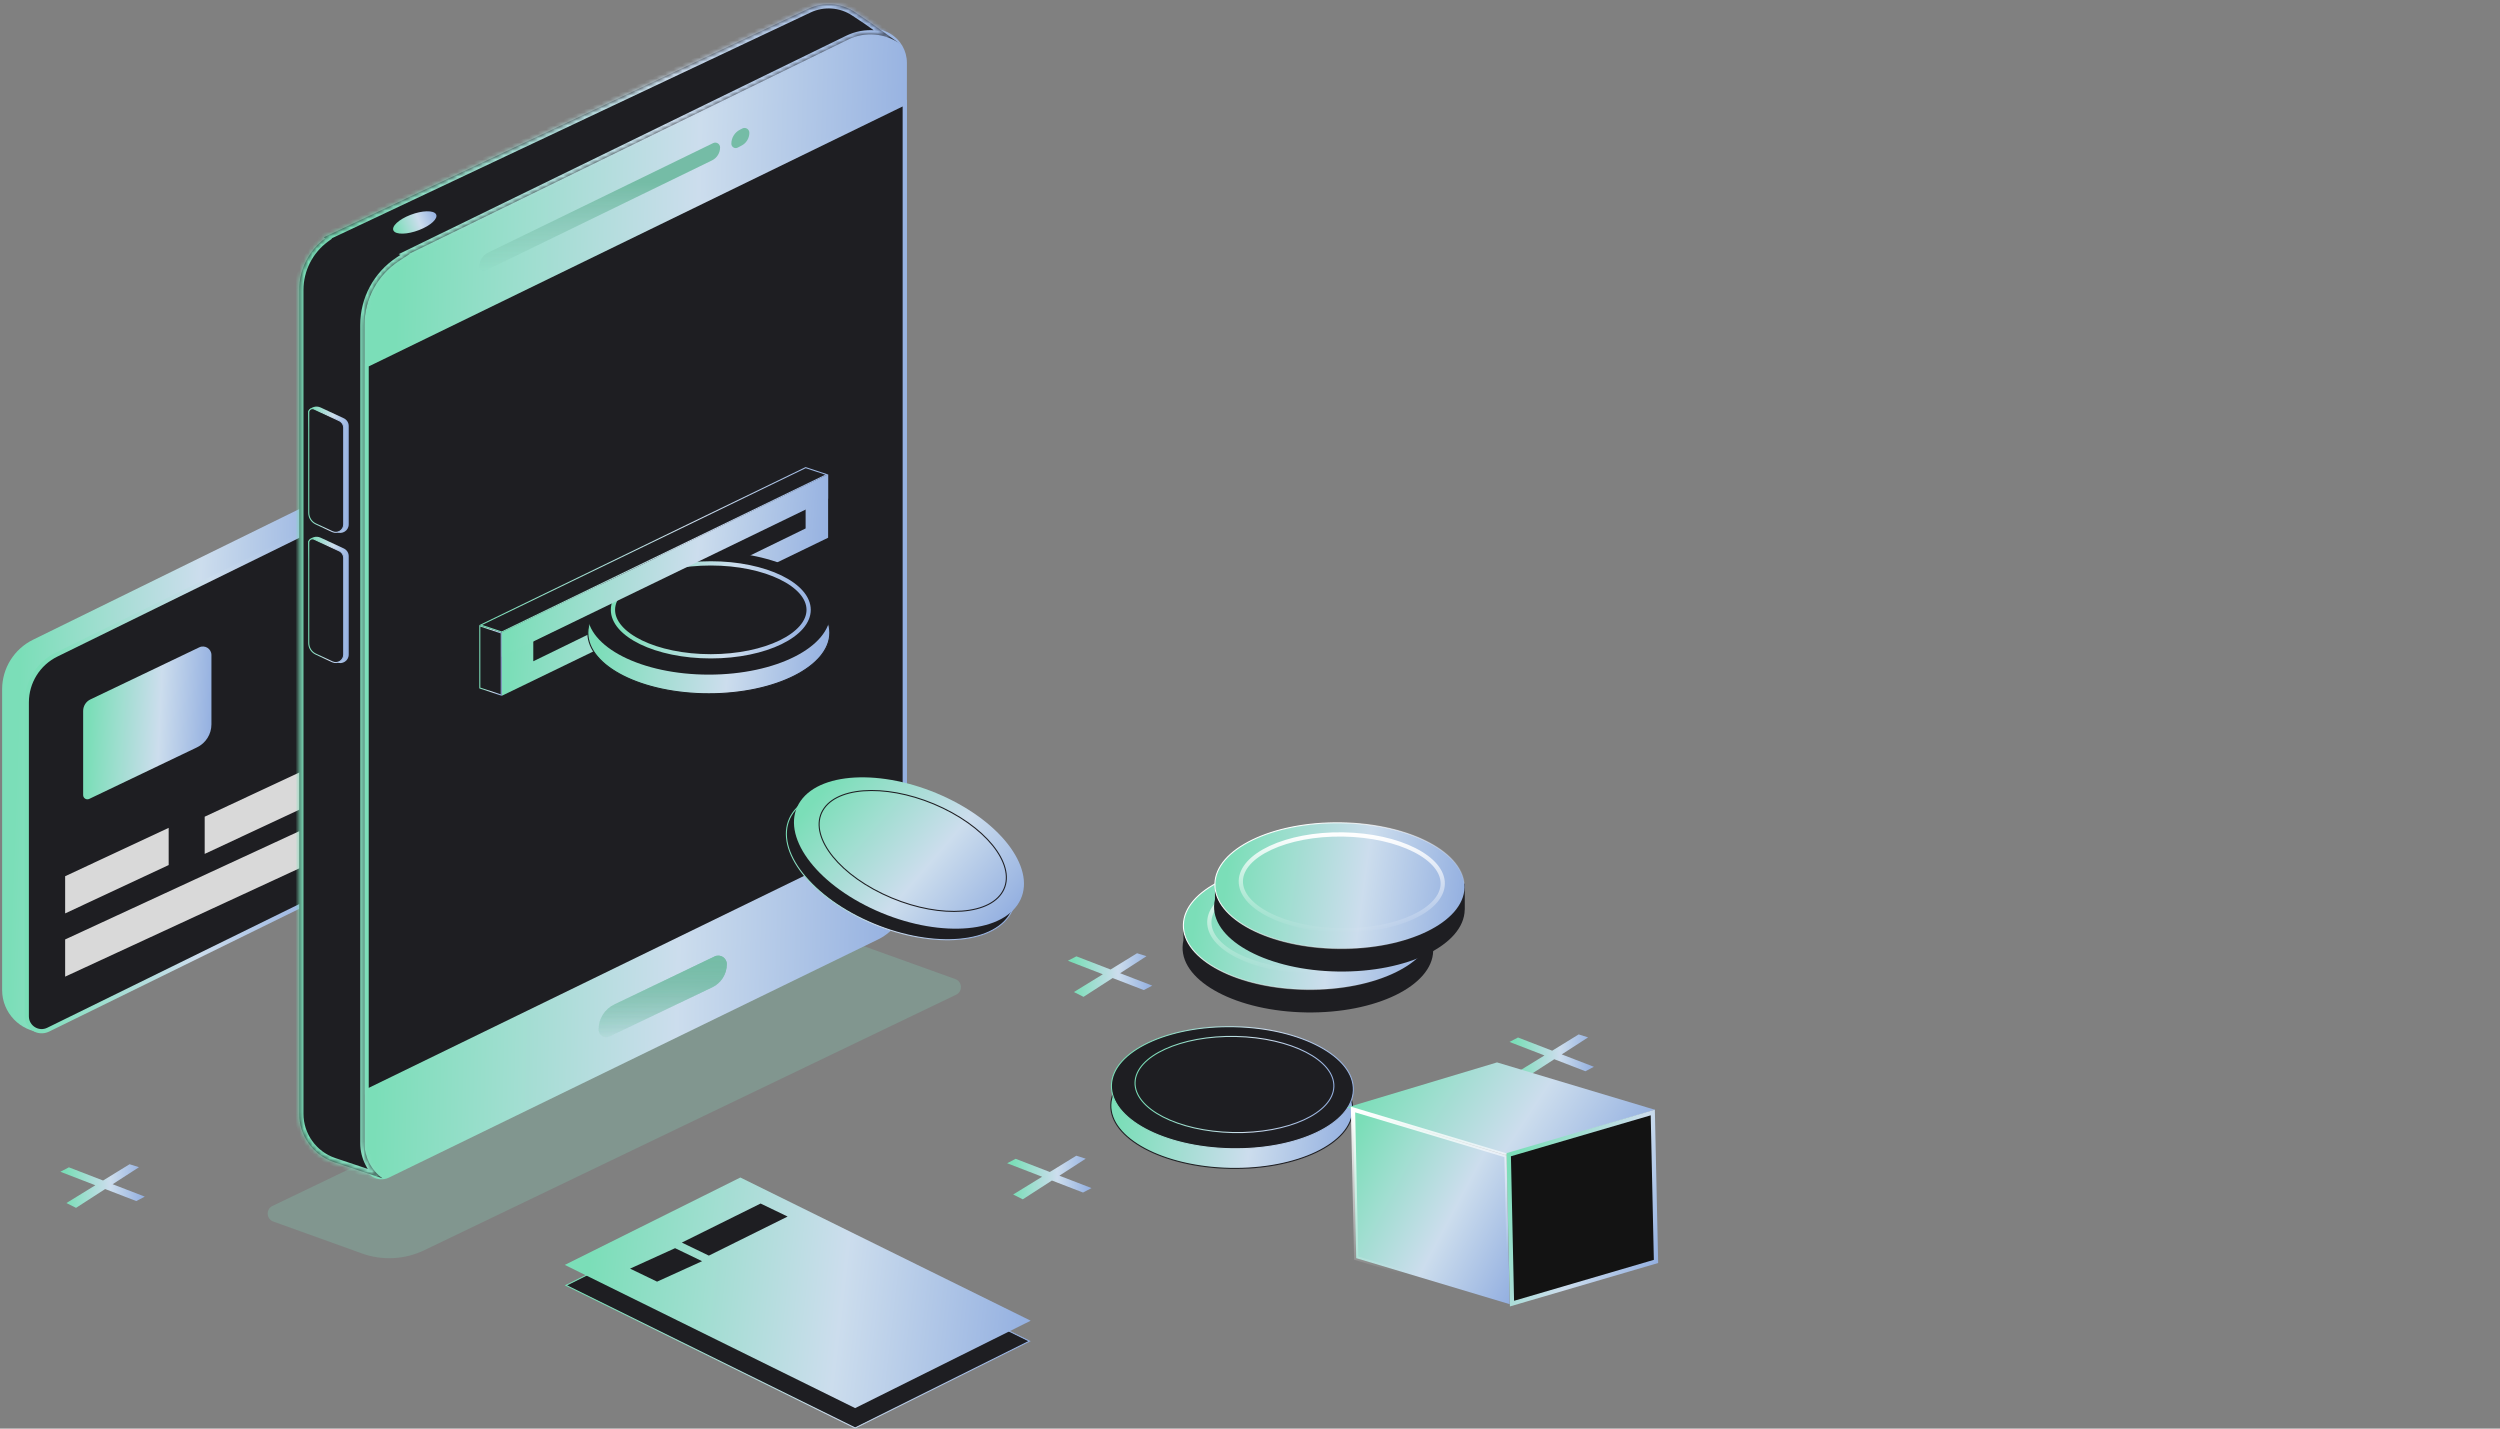 <svg width="588" height="336" viewBox="0 0 588 336" fill="none" xmlns="http://www.w3.org/2000/svg">
<rect x="0" y="0" width="588" height="336" fill="#808080" stroke="none"/>
<path d="M0.5 162.132C0.5 157.173 3.321 152.647 7.772 150.462L70.905 119.475L76.198 122.537L70.905 207.834L10.028 242.828C4.697 242.584 0.5 238.19 0.5 232.853V162.132Z" fill="url(#paint0_linear_40_1085)"/>
<path d="M6.294 165.194C6.294 160.426 9.006 156.074 13.286 153.973L75.698 123.339V210.585L11.336 242.176C9.01 243.318 6.294 241.625 6.294 239.034V165.194Z" fill="#1E1E22" stroke="url(#paint1_linear_40_1085)"/>
<path d="M19.557 167.209C19.557 166.054 20.22 165.001 21.262 164.503L46.867 152.254C48.194 151.619 49.73 152.586 49.73 154.058V170.372C49.73 172.683 48.404 174.788 46.319 175.785L20.988 187.903C20.324 188.22 19.557 187.737 19.557 187.001V167.209Z" fill="url(#paint2_linear_40_1085)"/>
<path d="M15.322 206.085L39.672 194.712V203.46L15.322 214.833V206.085Z" fill="#D9D9D9"/>
<path d="M48.142 192.087L72.493 180.714V189.463L48.142 200.836V192.087Z" fill="#D9D9D9"/>
<path d="M15.322 220.957L73.022 194.274V203.023L15.322 229.706V220.957Z" fill="#D9D9D9"/>
<path d="M64.281 287.313C62.612 286.712 62.493 284.397 64.092 283.628L196.363 220.083L224.69 230.276C226.36 230.877 226.478 233.192 224.879 233.961L99.781 294.061C95.193 296.265 89.911 296.536 85.12 294.812L64.281 287.313Z" fill="#86DEBF" fill-opacity="0.23"/>
<path d="M85.727 76.627C85.727 68.975 90.093 61.995 96.972 58.645L201.801 7.606C207.115 5.019 213.303 8.888 213.303 14.799V210.152C213.303 214.743 210.683 218.931 206.556 220.941L91.478 276.97C88.821 278.264 85.727 276.329 85.727 273.374V76.627Z" fill="url(#paint3_linear_40_1085)"/>
<path d="M86.227 256.662V85.866L212.803 24.239V195.035L86.227 256.662Z" fill="#1E1E22" stroke="url(#paint4_linear_40_1085)"/>
<mask id="path-10-inside-1_40_1085" fill="white">
<path fill-rule="evenodd" clip-rule="evenodd" d="M190.213 2.032L76.198 55.809L76.488 56.061C72.727 58.855 70.376 63.318 70.376 68.214V261.949C70.376 267.108 73.672 271.689 78.564 273.328L89.962 277.146C87.302 275.223 85.727 272.14 85.727 268.858V258.337V76.423C85.727 70.38 88.759 64.74 93.801 61.407L96.314 59.746L96.206 59.701L199.467 9.304C203.426 7.372 208.126 7.76 211.714 10.317L204.039 4.849L201.005 2.827C197.796 0.689 193.701 0.387 190.213 2.032Z"/>
</mask>
<path fill-rule="evenodd" clip-rule="evenodd" d="M190.213 2.032L76.198 55.809L76.488 56.061C72.727 58.855 70.376 63.318 70.376 68.214V261.949C70.376 267.108 73.672 271.689 78.564 273.328L89.962 277.146C87.302 275.223 85.727 272.14 85.727 268.858V258.337V76.423C85.727 70.38 88.759 64.74 93.801 61.407L96.314 59.746L96.206 59.701L199.467 9.304C203.426 7.372 208.126 7.76 211.714 10.317L204.039 4.849L201.005 2.827C197.796 0.689 193.701 0.387 190.213 2.032Z" fill="#1E1E22"/>
<path d="M76.198 55.809L75.772 54.904L74.386 55.558L75.542 56.563L76.198 55.809ZM190.213 2.032L189.786 1.128V1.128L190.213 2.032ZM76.488 56.061L77.085 56.864L78.082 56.122L77.144 55.306L76.488 56.061ZM78.564 273.328L78.246 274.276H78.246L78.564 273.328ZM89.962 277.146L89.644 278.094L90.548 276.336L89.962 277.146ZM93.801 61.407L93.249 60.573L93.801 61.407ZM96.314 59.746L96.866 60.58L98.437 59.541L96.696 58.822L96.314 59.746ZM96.206 59.701L95.767 58.803L93.771 59.777L95.824 60.626L96.206 59.701ZM199.467 9.304L199.028 8.406V8.406L199.467 9.304ZM204.039 4.849L204.619 4.034L204.606 4.025L204.593 4.017L204.039 4.849ZM201.005 2.827L200.451 3.659L200.451 3.659L201.005 2.827ZM76.625 56.713L190.639 2.937L189.786 1.128L75.772 54.904L76.625 56.713ZM77.144 55.306L76.855 55.054L75.542 56.563L75.832 56.815L77.144 55.306ZM75.892 55.258C71.883 58.236 69.376 62.994 69.376 68.214H71.376C71.376 63.642 73.571 59.474 77.085 56.864L75.892 55.258ZM69.376 68.214V261.949H71.376V68.214H69.376ZM69.376 261.949C69.376 267.538 72.947 272.501 78.246 274.276L78.881 272.38C74.398 270.878 71.376 266.678 71.376 261.949H69.376ZM78.246 274.276L89.644 278.094L90.279 276.198L78.881 272.38L78.246 274.276ZM90.548 276.336C88.148 274.601 86.727 271.819 86.727 268.858H84.727C84.727 272.461 86.456 275.845 89.376 277.956L90.548 276.336ZM86.727 268.858V258.337H84.727V268.858H86.727ZM86.727 258.337V76.423H84.727V258.337H86.727ZM86.727 76.423C86.727 70.716 89.591 65.389 94.352 62.242L93.249 60.573C87.928 64.091 84.727 70.044 84.727 76.423H86.727ZM94.352 62.242L96.866 60.58L95.763 58.912L93.249 60.573L94.352 62.242ZM96.696 58.822L96.588 58.777L95.824 60.626L95.932 60.67L96.696 58.822ZM199.028 8.406L95.767 58.803L96.645 60.6L199.905 10.203L199.028 8.406ZM212.295 9.502C208.408 6.733 203.317 6.312 199.028 8.406L199.905 10.203C203.535 8.431 207.844 8.787 211.134 11.131L212.295 9.502ZM203.459 5.663L211.134 11.131L212.295 9.502L204.619 4.034L203.459 5.663ZM200.451 3.659L203.484 5.681L204.593 4.017L201.56 1.995L200.451 3.659ZM190.639 2.937C193.81 1.441 197.533 1.715 200.451 3.659L201.56 1.995C198.059 -0.338 193.591 -0.667 189.786 1.128L190.639 2.937Z" fill="url(#paint5_linear_40_1085)" mask="url(#path-10-inside-1_40_1085)"/>
<path d="M140.78 242.135C140.78 239.618 142.225 237.326 144.495 236.24L168.073 224.96C169.408 224.321 170.954 225.295 170.954 226.776C170.954 229.101 169.619 231.219 167.521 232.223L143.379 243.772C142.174 244.349 140.78 243.471 140.78 242.135Z" fill="url(#paint6_linear_40_1085)"/>
<path d="M140.78 242.135C140.78 239.618 142.225 237.326 144.495 236.24L168.073 224.96C169.408 224.321 170.954 225.295 170.954 226.776C170.954 229.101 169.619 231.219 167.521 232.223L143.379 243.772C142.174 244.349 140.78 243.471 140.78 242.135Z" fill="url(#paint7_linear_40_1085)"/>
<path d="M112.724 62.724C112.724 61.316 113.528 60.031 114.794 59.415L167.737 33.657C168.49 33.291 169.366 33.838 169.366 34.675C169.366 35.976 168.623 37.162 167.454 37.731L114.194 63.644C113.515 63.974 112.724 63.48 112.724 62.724Z" fill="url(#paint8_linear_40_1085)"/>
<path d="M172.013 33.803C172.013 32.42 172.784 31.153 174.013 30.519L174.592 30.22C175.347 29.83 176.248 30.378 176.248 31.228C176.248 32.502 175.537 33.669 174.405 34.253L173.511 34.715C172.827 35.068 172.013 34.572 172.013 33.803Z" fill="url(#paint9_linear_40_1085)"/>
<path d="M237.23 215.551C234.756 219.06 229.692 220.905 223.459 221.02C217.231 221.135 209.867 219.519 202.849 216.141C195.831 212.762 190.499 208.265 187.548 203.731C184.595 199.193 184.04 194.643 186.514 191.135C188.988 187.626 194.051 185.781 200.285 185.666C206.513 185.551 213.877 187.167 220.895 190.545C227.913 193.924 233.245 198.421 236.196 202.955C239.149 207.493 239.703 212.043 237.23 215.551Z" fill="#1E1E22" stroke="url(#paint10_linear_40_1085)" stroke-width="0.25"/>
<ellipse cx="28.269" cy="15.784" rx="28.269" ry="15.784" transform="matrix(0.901 0.434 -0.576 0.817 197.411 175.465)" fill="url(#paint11_linear_40_1085)"/>
<path d="M235.515 210.179C233.572 212.935 229.495 214.346 224.424 214.364C219.359 214.382 213.338 213.006 207.568 210.228C201.797 207.45 197.38 203.8 194.9 200.15C192.418 196.496 191.894 192.87 193.837 190.114C195.78 187.357 199.857 185.946 204.928 185.928C209.993 185.911 216.014 187.286 221.784 190.064C227.555 192.842 231.972 196.492 234.452 200.142C236.934 203.796 237.458 207.422 235.515 210.179Z" stroke="#1E1E22" stroke-width="0.25"/>
<path fill-rule="evenodd" clip-rule="evenodd" d="M337.087 223.636C336.908 231.88 323.567 238.367 307.289 238.125C291.012 237.883 277.961 231.004 278.141 222.76C278.153 222.216 278.222 221.68 278.345 221.152V217.457H280.193C284.553 211.909 295.371 208.084 307.939 208.271C319.895 208.449 330.11 212.207 334.62 217.457H337.104V223.581H337.088C337.088 223.599 337.088 223.618 337.087 223.636Z" fill="#1E1E22"/>
<path d="M337.03 218.383C336.941 222.433 333.616 226.085 328.238 228.7C322.866 231.312 315.482 232.871 307.358 232.751C299.235 232.63 291.923 230.854 286.669 228.084C281.408 225.311 278.245 221.564 278.333 217.514C278.421 213.464 281.746 209.813 287.125 207.197C292.496 204.585 299.881 203.026 308.004 203.147C316.128 203.267 323.44 205.044 328.694 207.813C333.955 210.586 337.118 214.333 337.03 218.383Z" fill="url(#paint12_linear_40_1085)" stroke="url(#paint13_linear_40_1085)" stroke-width="0.25"/>
<path d="M331.919 217.524C331.855 220.479 329.313 223.261 324.928 225.306C320.577 227.335 314.565 228.554 307.929 228.456C301.293 228.357 295.339 226.96 291.079 224.803C286.785 222.629 284.366 219.774 284.431 216.818C284.495 213.863 287.036 211.081 291.422 209.036C295.773 207.007 301.784 205.788 308.42 205.886C315.056 205.985 321.011 207.382 325.271 209.539C329.565 211.713 331.983 214.568 331.919 217.524Z" stroke="url(#paint14_linear_40_1085)"/>
<path fill-rule="evenodd" clip-rule="evenodd" d="M344.499 214.014C344.319 222.258 330.978 228.745 314.7 228.503C298.423 228.261 285.372 221.382 285.552 213.138C285.564 212.594 285.633 212.058 285.756 211.531V207.835H287.604C291.964 202.287 302.782 198.462 315.35 198.649C327.306 198.827 337.521 202.585 342.031 207.835H344.515V213.959H344.5C344.499 213.977 344.499 213.995 344.499 214.014Z" fill="#1E1E22"/>
<path d="M344.44 208.761C344.352 212.811 341.027 216.462 335.648 219.077C330.277 221.689 322.892 223.248 314.769 223.128C306.646 223.008 299.334 221.231 294.08 218.461C288.819 215.688 285.655 211.941 285.744 207.891C285.832 203.841 289.157 200.19 294.536 197.574C299.907 194.962 307.292 193.403 315.415 193.524C323.538 193.644 330.85 195.421 336.104 198.19C341.365 200.963 344.529 204.711 344.44 208.761Z" fill="url(#paint15_linear_40_1085)" stroke="url(#paint16_linear_40_1085)" stroke-width="0.25"/>
<path d="M339.33 207.901C339.266 210.856 336.724 213.638 332.339 215.683C327.988 217.712 321.976 218.931 315.34 218.833C308.704 218.734 302.749 217.337 298.489 215.18C294.196 213.006 291.777 210.151 291.841 207.195C291.906 204.24 294.447 201.458 298.833 199.413C303.184 197.384 309.195 196.165 315.831 196.263C322.467 196.362 328.422 197.759 332.682 199.916C336.976 202.09 339.394 204.945 339.33 207.901Z" stroke="url(#paint17_linear_40_1085)"/>
<path d="M118.017 148.782L194.774 111.601V126.473L118.017 163.654V148.782Z" fill="url(#paint18_linear_40_1085)"/>
<path d="M125.428 150.719L189.481 119.474V124.287L125.428 155.531V150.719Z" fill="#1E1E22"/>
<path d="M112.849 147.205L117.893 148.872L117.893 163.481L112.849 161.814L112.849 147.205Z" fill="#1E1E22" stroke="url(#paint19_linear_40_1085)" stroke-width="0.25"/>
<path d="M195.179 148.824C195.179 152.75 192.034 156.337 186.875 158.95C181.723 161.559 174.596 163.177 166.718 163.177C158.84 163.177 151.714 161.559 146.562 158.95C141.403 156.337 138.258 152.75 138.258 148.824C138.258 144.898 141.403 141.312 146.562 138.699C151.714 136.089 158.84 134.472 166.718 134.472C174.596 134.472 181.723 136.089 186.875 138.699C192.034 141.312 195.179 144.898 195.179 148.824Z" fill="url(#paint20_linear_40_1085)" stroke="#1E1E22" stroke-width="0.25"/>
<ellipse cx="166.718" cy="144.196" rx="28.585" ry="14.477" fill="#1E1E22"/>
<path d="M190.193 143.434C190.193 146.291 187.795 149.021 183.588 151.066C179.414 153.095 173.614 154.364 167.179 154.364C160.745 154.364 154.944 153.095 150.771 151.066C146.564 149.021 144.166 146.291 144.166 143.434C144.166 140.577 146.564 137.847 150.771 135.802C154.944 133.773 160.745 132.505 167.179 132.505C173.614 132.505 179.414 133.773 183.588 135.802C187.795 137.847 190.193 140.577 190.193 143.434Z" stroke="url(#paint21_linear_40_1085)"/>
<path d="M118.017 148.782L194.774 111.601V117.287L118.017 154.468V148.782Z" fill="url(#paint22_linear_40_1085)"/>
<path d="M189.49 109.986L194.443 111.623L118.009 148.648L113.056 147.011L189.49 109.986Z" fill="#1E1E22" stroke="url(#paint23_linear_40_1085)" stroke-width="0.25"/>
<path d="M318.165 261.065C318.041 264.99 314.785 268.508 309.545 271.009C304.313 273.507 297.138 274.971 289.263 274.802C281.387 274.633 274.314 272.863 269.246 270.144C264.171 267.421 261.14 263.768 261.263 259.844C261.386 255.919 264.643 252.401 269.882 249.9C275.115 247.402 282.289 245.938 290.165 246.107C298.04 246.276 305.113 248.046 310.182 250.765C315.257 253.487 318.288 257.141 318.165 261.065Z" fill="url(#paint24_linear_40_1085)" stroke="#1E1E22" stroke-width="0.25"/>
<path d="M318.31 256.439C318.186 260.363 314.93 263.881 309.69 266.383C304.458 268.88 297.284 270.344 289.408 270.175C281.532 270.006 274.459 268.236 269.391 265.517C264.316 262.795 261.285 259.142 261.408 255.217C261.532 251.293 264.788 247.774 270.028 245.273C275.26 242.775 282.435 241.311 290.31 241.48C298.186 241.649 305.259 243.419 310.327 246.138C315.402 248.861 318.433 252.514 318.31 256.439Z" fill="#1E1E22" stroke="url(#paint25_linear_40_1085)" stroke-width="0.25"/>
<path d="M313.725 255.577C313.628 258.658 310.967 261.427 306.66 263.398C302.362 265.365 296.465 266.515 289.989 266.376C283.513 266.237 277.696 264.835 273.527 262.687C269.35 260.534 266.866 257.654 266.963 254.574C267.06 251.493 269.722 248.724 274.028 246.753C278.326 244.786 284.223 243.636 290.699 243.775C297.176 243.914 302.993 245.316 307.161 247.464C311.338 249.617 313.822 252.497 313.725 255.577Z" stroke="url(#paint26_linear_40_1085)" stroke-width="0.25"/>
<path d="M72.493 96.728C73.095 95.733 74.351 95.35 75.406 95.841L80.864 98.378C81.57 98.706 82.021 99.413 82.021 100.191V123.338C82.021 124.8 80.504 125.768 79.178 125.152L75.209 123.307C74.191 122.834 73.522 121.832 73.477 120.71L72.493 96.728Z" fill="url(#paint27_linear_40_1085)"/>
<path d="M72.618 96.984C72.618 96.344 73.281 95.921 73.862 96.19L79.753 98.929C80.414 99.236 80.837 99.899 80.837 100.629V123.338C80.837 124.709 79.415 125.616 78.172 125.039L74.281 123.23C73.266 122.758 72.618 121.741 72.618 120.623V96.984Z" fill="#1E1E22" stroke="url(#paint28_linear_40_1085)" stroke-width="0.25"/>
<path d="M72.493 127.348C73.095 126.353 74.351 125.97 75.406 126.461L80.864 128.998C81.57 129.326 82.021 130.033 82.021 130.811V153.958C82.021 155.42 80.504 156.388 79.178 155.772L75.209 153.927C74.191 153.454 73.522 152.451 73.477 151.33L72.493 127.348Z" fill="url(#paint29_linear_40_1085)"/>
<path d="M72.618 127.604C72.618 126.964 73.281 126.541 73.862 126.81L79.753 129.549C80.414 129.856 80.837 130.52 80.837 131.249V153.958C80.837 155.329 79.415 156.236 78.172 155.659L74.281 153.85C73.266 153.379 72.618 152.362 72.618 151.243V127.604Z" fill="#1E1E22" stroke="url(#paint30_linear_40_1085)" stroke-width="0.25"/>
<path d="M201.127 335.86L133.121 302.317L174.13 281.899L242.136 315.441L201.127 335.86Z" fill="#1E1E22" stroke="url(#paint31_linear_40_1085)" stroke-width="0.25"/>
<path d="M132.84 297.506L174.13 276.948L242.417 310.629L201.127 331.188L132.84 297.506Z" fill="url(#paint32_linear_40_1085)"/>
<path d="M160.366 292.257L178.894 283.071L185.246 286.133L166.719 295.319L160.366 292.257Z" fill="#1E1E22"/>
<path d="M148.191 298.381L158.779 293.57L165.131 296.632L154.544 301.443L148.191 298.381Z" fill="#1E1E22"/>
<path fill-rule="evenodd" clip-rule="evenodd" d="M253.164 224.928L251.162 225.971L259.388 229.146L252.581 233.328L254.846 234.462L261.695 230.037L269.015 232.863L271.017 231.82L263.455 228.901L269.651 224.898L267.439 224.2L261.203 228.031L253.164 224.928Z" fill="url(#paint33_linear_40_1085)"/>
<path fill-rule="evenodd" clip-rule="evenodd" d="M238.878 272.55L236.876 273.593L245.101 276.768L238.295 280.95L240.559 282.083L247.409 277.659L254.729 280.484L256.731 279.441L249.168 276.522L255.364 272.52L253.152 271.821L246.916 275.653L238.878 272.55Z" fill="url(#paint34_linear_40_1085)"/>
<path fill-rule="evenodd" clip-rule="evenodd" d="M357.034 244.02L355.032 245.063L363.258 248.239L356.451 252.421L358.715 253.554L365.565 249.129L372.885 251.955L374.887 250.912L367.325 247.993L373.52 243.991L371.308 243.292L365.073 247.124L357.034 244.02Z" fill="url(#paint35_linear_40_1085)"/>
<path fill-rule="evenodd" clip-rule="evenodd" d="M16.202 274.554L14.2 275.597L22.426 278.773L15.619 282.955L17.883 284.088L24.733 279.663L32.053 282.489L34.055 281.446L26.493 278.527L32.689 274.524L30.477 273.826L24.241 277.657L16.202 274.554Z" fill="url(#paint36_linear_40_1085)"/>
<path d="M352.095 249.876L389.238 261.018L353.96 271.619L316.817 260.477L352.095 249.876Z" fill="url(#paint37_linear_40_1085)"/>
<path d="M318.224 260.955L354.323 271.784L355.08 306.747L318.981 295.918L318.224 260.955Z" fill="url(#paint38_linear_40_1085)" stroke="url(#paint39_linear_40_1085)"/>
<path d="M388.733 261.659L389.491 296.687L355.62 306.611L354.862 271.583L388.733 261.659Z" fill="#131313" stroke="url(#paint40_linear_40_1085)"/>
<ellipse cx="5.357" cy="2.052" rx="5.357" ry="2.052" transform="matrix(0.933 -0.36 0.492 0.871 91.55 52.465)" fill="url(#paint41_linear_40_1085)"/>
<defs>
<linearGradient id="paint0_linear_40_1085" x1="4.857" y1="152.685" x2="84.162" y2="155.465" gradientUnits="userSpaceOnUse">
<stop stop-color="#7BDEB8"/>
<stop offset="0.526" stop-color="#CCDDED"/>
<stop offset="0.995" stop-color="#89A7DE"/>
</linearGradient>
<linearGradient id="paint1_linear_40_1085" x1="9.846" y1="155.63" x2="83.617" y2="158.043" gradientUnits="userSpaceOnUse">
<stop stop-color="#7BDEB8"/>
<stop offset="0.526" stop-color="#CCDDED"/>
<stop offset="0.995" stop-color="#89A7DE"/>
</linearGradient>
<linearGradient id="paint2_linear_40_1085" x1="21.293" y1="161.035" x2="52.877" y2="162.479" gradientUnits="userSpaceOnUse">
<stop stop-color="#7BDEB8"/>
<stop offset="0.526" stop-color="#CCDDED"/>
<stop offset="0.995" stop-color="#89A7DE"/>
</linearGradient>
<linearGradient id="paint3_linear_40_1085" x1="93.07" y1="76.788" x2="226.796" y2="80.297" gradientUnits="userSpaceOnUse">
<stop stop-color="#7BDEB8"/>
<stop offset="0.526" stop-color="#CCDDED"/>
<stop offset="0.995" stop-color="#89A7DE"/>
</linearGradient>
<linearGradient id="paint4_linear_40_1085" x1="93.07" y1="86.445" x2="226.758" y2="90.608" gradientUnits="userSpaceOnUse">
<stop stop-color="#7BDEB8"/>
<stop offset="0.526" stop-color="#CCDDED"/>
<stop offset="0.995" stop-color="#89A7DE"/>
</linearGradient>
<linearGradient id="paint5_linear_40_1085" x1="78.51" y1="75.333" x2="226.639" y2="79.663" gradientUnits="userSpaceOnUse">
<stop stop-color="#7BDEB8"/>
<stop offset="0.526" stop-color="#CCDDED"/>
<stop offset="0.995" stop-color="#89A7DE"/>
</linearGradient>
<linearGradient id="paint6_linear_40_1085" x1="155.867" y1="223.582" x2="155.867" y2="245.016" gradientUnits="userSpaceOnUse">
<stop stop-color="#75BCA6"/>
<stop offset="1" stop-color="#75BCA6" stop-opacity="0"/>
</linearGradient>
<linearGradient id="paint7_linear_40_1085" x1="155.867" y1="223.582" x2="155.867" y2="245.016" gradientUnits="userSpaceOnUse">
<stop stop-color="#75BCA6"/>
<stop offset="1" stop-color="#75BCA6" stop-opacity="0"/>
</linearGradient>
<linearGradient id="paint8_linear_40_1085" x1="127.811" y1="42.925" x2="127.811" y2="64.359" gradientUnits="userSpaceOnUse">
<stop stop-color="#75BCA6"/>
<stop offset="1" stop-color="#75BCA6" stop-opacity="0"/>
</linearGradient>
<linearGradient id="paint9_linear_40_1085" x1="134.693" y1="39.425" x2="134.693" y2="60.859" gradientUnits="userSpaceOnUse">
<stop stop-color="#75BCA6"/>
<stop offset="1" stop-color="#75BCA6" stop-opacity="0"/>
</linearGradient>
<linearGradient id="paint10_linear_40_1085" x1="193.531" y1="186.538" x2="236.83" y2="223.983" gradientUnits="userSpaceOnUse">
<stop stop-color="#7BDEB8"/>
<stop offset="0.526" stop-color="#CCDDED"/>
<stop offset="0.995" stop-color="#89A7DE"/>
</linearGradient>
<linearGradient id="paint11_linear_40_1085" x1="3.254" y1="8.499" x2="61.944" y2="14.503" gradientUnits="userSpaceOnUse">
<stop stop-color="#7BDEB8"/>
<stop offset="0.526" stop-color="#CCDDED"/>
<stop offset="0.995" stop-color="#89A7DE"/>
</linearGradient>
<linearGradient id="paint12_linear_40_1085" x1="281.751" y1="210.673" x2="342.6" y2="218.877" gradientUnits="userSpaceOnUse">
<stop stop-color="#7BDEB8"/>
<stop offset="0.526" stop-color="#CCDDED"/>
<stop offset="0.995" stop-color="#89A7DE"/>
</linearGradient>
<linearGradient id="paint13_linear_40_1085" x1="292.108" y1="207.833" x2="317.372" y2="238.926" gradientUnits="userSpaceOnUse">
<stop stop-color="white"/>
<stop offset="1" stop-color="white" stop-opacity="0"/>
</linearGradient>
<linearGradient id="paint14_linear_40_1085" x1="308.431" y1="205.386" x2="308.081" y2="228.958" gradientUnits="userSpaceOnUse">
<stop stop-color="white"/>
<stop offset="1" stop-color="white" stop-opacity="0"/>
</linearGradient>
<linearGradient id="paint15_linear_40_1085" x1="289.162" y1="201.05" x2="350.01" y2="209.254" gradientUnits="userSpaceOnUse">
<stop stop-color="#7BDEB8"/>
<stop offset="0.526" stop-color="#CCDDED"/>
<stop offset="0.995" stop-color="#89A7DE"/>
</linearGradient>
<linearGradient id="paint16_linear_40_1085" x1="299.519" y1="198.211" x2="324.783" y2="229.303" gradientUnits="userSpaceOnUse">
<stop stop-color="white"/>
<stop offset="1" stop-color="white" stop-opacity="0"/>
</linearGradient>
<linearGradient id="paint17_linear_40_1085" x1="315.842" y1="195.764" x2="315.492" y2="219.335" gradientUnits="userSpaceOnUse">
<stop stop-color="white"/>
<stop offset="1" stop-color="white" stop-opacity="0"/>
</linearGradient>
<linearGradient id="paint18_linear_40_1085" x1="122.435" y1="125.615" x2="202.381" y2="132.348" gradientUnits="userSpaceOnUse">
<stop stop-color="#7BDEB8"/>
<stop offset="0.526" stop-color="#CCDDED"/>
<stop offset="0.995" stop-color="#89A7DE"/>
</linearGradient>
<linearGradient id="paint19_linear_40_1085" x1="113.029" y1="151.507" x2="118.58" y2="151.608" gradientUnits="userSpaceOnUse">
<stop stop-color="#7BDEB8"/>
<stop offset="0.526" stop-color="#CCDDED"/>
<stop offset="0.995" stop-color="#89A7DE"/>
</linearGradient>
<linearGradient id="paint20_linear_40_1085" x1="141.423" y1="142.142" x2="200.638" y2="148.821" gradientUnits="userSpaceOnUse">
<stop stop-color="#7BDEB8"/>
<stop offset="0.526" stop-color="#CCDDED"/>
<stop offset="0.995" stop-color="#89A7DE"/>
</linearGradient>
<linearGradient id="paint21_linear_40_1085" x1="146.372" y1="138.159" x2="195.029" y2="143.877" gradientUnits="userSpaceOnUse">
<stop stop-color="#7BDEB8"/>
<stop offset="0.526" stop-color="#CCDDED"/>
<stop offset="0.995" stop-color="#89A7DE"/>
</linearGradient>
<linearGradient id="paint22_linear_40_1085" x1="122.435" y1="123.142" x2="202.114" y2="131.291" gradientUnits="userSpaceOnUse">
<stop stop-color="#7BDEB8"/>
<stop offset="0.526" stop-color="#CCDDED"/>
<stop offset="0.995" stop-color="#89A7DE"/>
</linearGradient>
<linearGradient id="paint23_linear_40_1085" x1="117.446" y1="120.333" x2="202.283" y2="130.545" gradientUnits="userSpaceOnUse">
<stop stop-color="#7BDEB8"/>
<stop offset="0.526" stop-color="#CCDDED"/>
<stop offset="0.995" stop-color="#89A7DE"/>
</linearGradient>
<linearGradient id="paint24_linear_40_1085" x1="264.637" y1="253.232" x2="323.541" y2="261.747" gradientUnits="userSpaceOnUse">
<stop stop-color="#7BDEB8"/>
<stop offset="0.526" stop-color="#CCDDED"/>
<stop offset="0.995" stop-color="#89A7DE"/>
</linearGradient>
<linearGradient id="paint25_linear_40_1085" x1="264.783" y1="248.605" x2="323.686" y2="257.121" gradientUnits="userSpaceOnUse">
<stop stop-color="#7BDEB8"/>
<stop offset="0.526" stop-color="#CCDDED"/>
<stop offset="0.995" stop-color="#89A7DE"/>
</linearGradient>
<linearGradient id="paint26_linear_40_1085" x1="269.71" y1="249.356" x2="318.101" y2="256.581" gradientUnits="userSpaceOnUse">
<stop stop-color="#7BDEB8"/>
<stop offset="0.526" stop-color="#CCDDED"/>
<stop offset="0.995" stop-color="#89A7DE"/>
</linearGradient>
<linearGradient id="paint27_linear_40_1085" x1="73.041" y1="103.458" x2="83.033" y2="103.631" gradientUnits="userSpaceOnUse">
<stop stop-color="#7BDEB8"/>
<stop offset="0.526" stop-color="#CCDDED"/>
<stop offset="0.995" stop-color="#89A7DE"/>
</linearGradient>
<linearGradient id="paint28_linear_40_1085" x1="72.98" y1="103.778" x2="81.862" y2="103.916" gradientUnits="userSpaceOnUse">
<stop stop-color="#7BDEB8"/>
<stop offset="0.526" stop-color="#CCDDED"/>
<stop offset="0.995" stop-color="#89A7DE"/>
</linearGradient>
<linearGradient id="paint29_linear_40_1085" x1="73.041" y1="134.078" x2="83.033" y2="134.251" gradientUnits="userSpaceOnUse">
<stop stop-color="#7BDEB8"/>
<stop offset="0.526" stop-color="#CCDDED"/>
<stop offset="0.995" stop-color="#89A7DE"/>
</linearGradient>
<linearGradient id="paint30_linear_40_1085" x1="72.98" y1="134.398" x2="81.862" y2="134.536" gradientUnits="userSpaceOnUse">
<stop stop-color="#7BDEB8"/>
<stop offset="0.526" stop-color="#CCDDED"/>
<stop offset="0.995" stop-color="#89A7DE"/>
</linearGradient>
<linearGradient id="paint31_linear_40_1085" x1="139.146" y1="296.362" x2="252.576" y2="309.451" gradientUnits="userSpaceOnUse">
<stop stop-color="#7BDEB8"/>
<stop offset="0.526" stop-color="#CCDDED"/>
<stop offset="0.995" stop-color="#89A7DE"/>
</linearGradient>
<linearGradient id="paint32_linear_40_1085" x1="139.146" y1="291.551" x2="252.576" y2="304.639" gradientUnits="userSpaceOnUse">
<stop stop-color="#7BDEB8"/>
<stop offset="0.526" stop-color="#CCDDED"/>
<stop offset="0.995" stop-color="#89A7DE"/>
</linearGradient>
<linearGradient id="paint33_linear_40_1085" x1="252.46" y1="227.59" x2="272.361" y2="227.443" gradientUnits="userSpaceOnUse">
<stop stop-color="#7BDEB8"/>
<stop offset="0.526" stop-color="#CCDDED"/>
<stop offset="0.995" stop-color="#89A7DE"/>
</linearGradient>
<linearGradient id="paint34_linear_40_1085" x1="238.173" y1="275.211" x2="258.075" y2="275.064" gradientUnits="userSpaceOnUse">
<stop stop-color="#7BDEB8"/>
<stop offset="0.526" stop-color="#CCDDED"/>
<stop offset="0.995" stop-color="#89A7DE"/>
</linearGradient>
<linearGradient id="paint35_linear_40_1085" x1="356.329" y1="246.682" x2="376.231" y2="246.535" gradientUnits="userSpaceOnUse">
<stop stop-color="#7BDEB8"/>
<stop offset="0.526" stop-color="#CCDDED"/>
<stop offset="0.995" stop-color="#89A7DE"/>
</linearGradient>
<linearGradient id="paint36_linear_40_1085" x1="15.497" y1="277.216" x2="35.399" y2="277.069" gradientUnits="userSpaceOnUse">
<stop stop-color="#7BDEB8"/>
<stop offset="0.526" stop-color="#CCDDED"/>
<stop offset="0.995" stop-color="#89A7DE"/>
</linearGradient>
<linearGradient id="paint37_linear_40_1085" x1="326.361" y1="247.859" x2="382.778" y2="285.072" gradientUnits="userSpaceOnUse">
<stop stop-color="#7BDEB8"/>
<stop offset="0.526" stop-color="#CCDDED"/>
<stop offset="0.995" stop-color="#89A7DE"/>
</linearGradient>
<linearGradient id="paint38_linear_40_1085" x1="317.019" y1="269.706" x2="365.745" y2="295.641" gradientUnits="userSpaceOnUse">
<stop stop-color="#7BDEB8"/>
<stop offset="0.526" stop-color="#CCDDED"/>
<stop offset="0.995" stop-color="#89A7DE"/>
</linearGradient>
<linearGradient id="paint39_linear_40_1085" x1="320.823" y1="261.287" x2="328.534" y2="299.989" gradientUnits="userSpaceOnUse">
<stop stop-color="white"/>
<stop offset="1" stop-color="white" stop-opacity="0"/>
</linearGradient>
<linearGradient id="paint40_linear_40_1085" x1="358.787" y1="267.087" x2="399.15" y2="286.417" gradientUnits="userSpaceOnUse">
<stop stop-color="#7BDEB8"/>
<stop offset="0.526" stop-color="#CCDDED"/>
<stop offset="0.995" stop-color="#89A7DE"/>
</linearGradient>
<linearGradient id="paint41_linear_40_1085" x1="0.617" y1="1.105" x2="11.611" y2="2.744" gradientUnits="userSpaceOnUse">
<stop stop-color="#7BDEB8"/>
<stop offset="0.526" stop-color="#CCDDED"/>
<stop offset="0.995" stop-color="#89A7DE"/>
</linearGradient>
</defs>
</svg>
